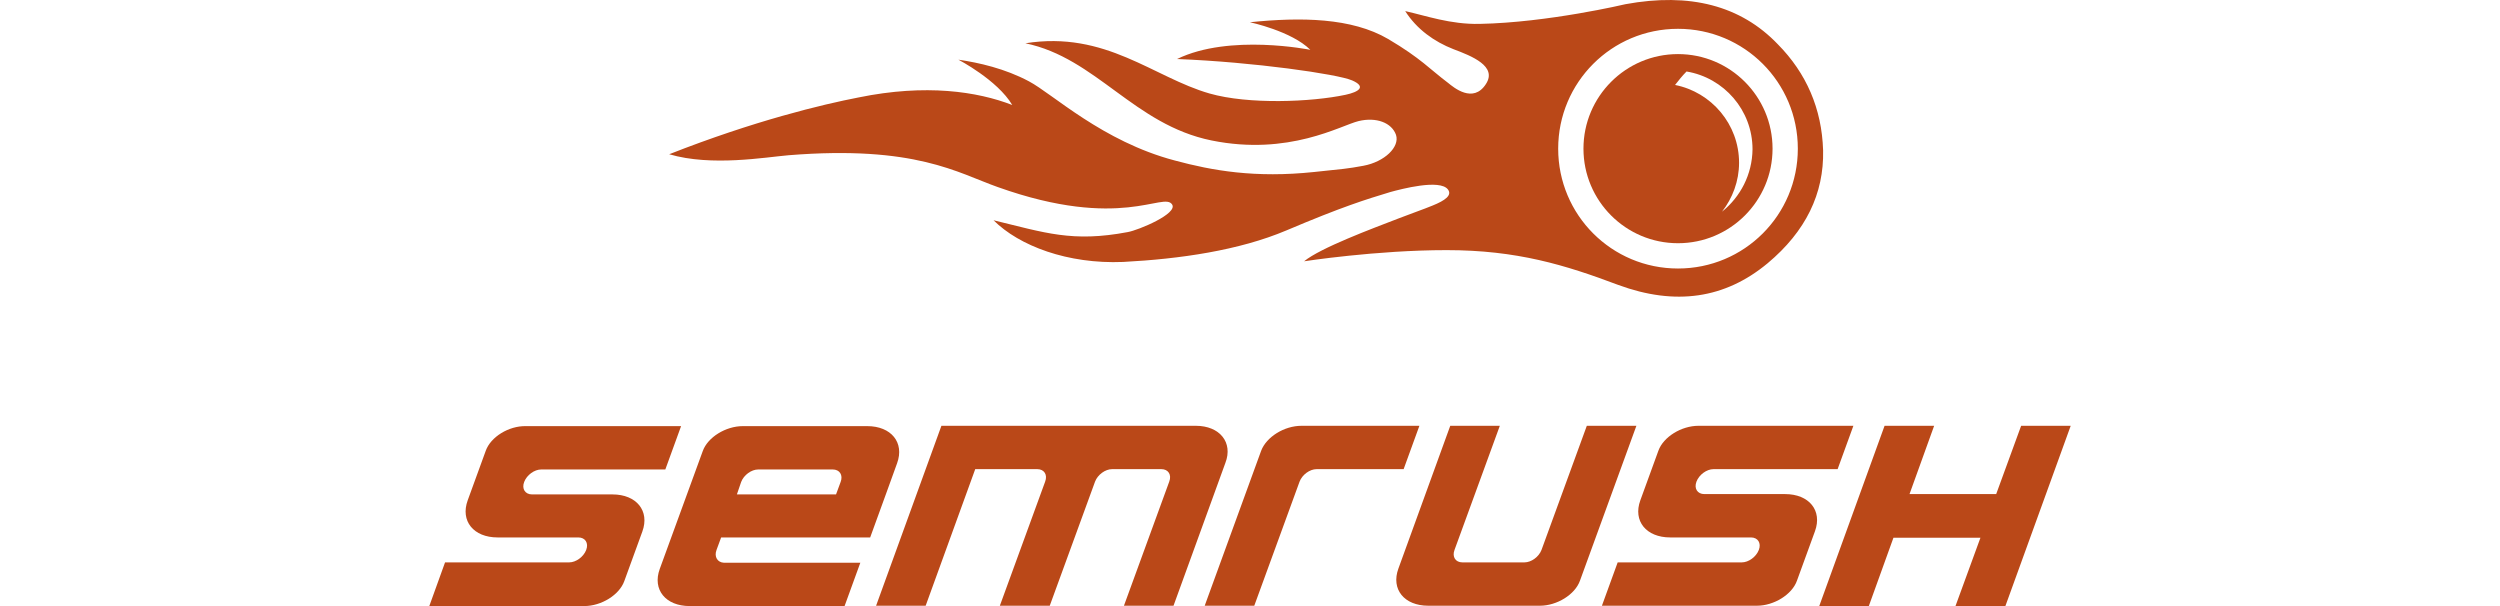 <?xml version="1.0" encoding="UTF-8"?> <svg xmlns="http://www.w3.org/2000/svg" width="198" height="48" viewBox="0 0 198 48" fill="none"><path d="M132.898 4.284C128.764 4.284 125.41 7.639 125.41 11.774C125.41 15.909 128.764 19.263 132.898 19.263C137.032 19.263 140.386 15.909 140.386 11.774C140.386 7.639 137.032 4.284 132.898 4.284ZM136.382 16.767C137.214 15.701 137.734 14.348 137.734 12.892C137.734 9.849 135.55 7.301 132.664 6.729C132.95 6.365 133.236 6.001 133.574 5.662C136.538 6.157 138.8 8.731 138.8 11.826C138.774 13.828 137.838 15.597 136.382 16.767Z" fill="#BA4818"></path><path d="M140.802 3.505C137.864 0.436 133.834 -0.604 128.738 0.332C128.738 0.332 122.602 1.788 117.194 1.892C114.88 1.944 112.93 1.242 111.292 0.878C112.202 2.308 113.58 3.297 115.114 3.895C116.57 4.441 118.598 5.247 117.688 6.651C116.674 8.238 115.114 6.911 114.698 6.573C113.242 5.481 112.54 4.623 109.94 3.088C107.054 1.398 103.024 1.346 98.994 1.762C98.994 1.762 102.296 2.464 103.778 3.947C103.778 3.947 97.382 2.646 93.222 4.675C99.28 4.909 105.936 5.871 107.08 6.365C108.224 6.859 107.652 7.275 106.56 7.509C103.856 8.082 98.89 8.29 95.796 7.405C91.35 6.131 87.58 2.412 81.21 3.427C86.826 4.597 89.816 9.876 95.952 11.124C102.088 12.372 106.196 9.928 107.6 9.59C109.004 9.252 110.226 9.72 110.564 10.682C110.876 11.644 109.654 12.815 107.99 13.127C106.742 13.361 106.326 13.387 104.09 13.621C99.41 14.115 96.03 13.517 93.04 12.71C87.32 11.202 83.368 7.431 81.496 6.443C79.598 5.429 77.518 4.961 75.906 4.727C75.906 4.727 79 6.339 80.17 8.316C77.414 7.249 73.332 6.625 68.002 7.717C65.168 8.264 59.734 9.564 53 12.216C56.354 13.205 60.618 12.45 62.464 12.294C72.5 11.488 75.854 13.699 79.026 14.817C88.802 18.302 92.156 15.155 92.832 16.195C93.3 16.923 90.18 18.224 89.322 18.38C84.928 19.212 82.77 18.432 78.688 17.444C80.716 19.472 84.564 20.928 88.958 20.746C93.43 20.512 98.136 19.836 101.88 18.25C106.3 16.377 108.146 15.805 110.122 15.207C110.98 14.973 114.022 14.167 114.672 14.999C115.036 15.467 114.438 15.883 113.476 16.273C112.722 16.585 111.734 16.923 110.798 17.288C108.64 18.12 104.584 19.628 103.284 20.694C103.284 20.694 109.004 19.81 114.568 19.81C120.132 19.81 123.954 20.98 128.166 22.567C132.69 24.231 136.616 23.659 139.996 20.85C143.012 18.328 144.468 15.337 144.39 11.904C144.286 8.602 143.064 5.793 140.802 3.505ZM132.898 21.266C127.646 21.266 123.408 17.027 123.408 11.774C123.408 6.521 127.646 2.282 132.898 2.282C138.15 2.282 142.388 6.521 142.388 11.774C142.388 17.027 138.15 21.266 132.898 21.266Z" fill="#BA4818"></path><path d="M94.71 33.723H74.56L69.386 47.974H73.312L77.238 37.156H82.152C82.698 37.156 82.984 37.598 82.776 38.144L79.188 47.974H83.14L86.728 38.144C86.936 37.598 87.534 37.156 88.08 37.156H91.98C92.526 37.156 92.812 37.598 92.604 38.144L89.016 47.974H92.942L97.05 36.662C97.674 35.049 96.608 33.723 94.71 33.723Z" fill="#BA4818"></path><path d="M122.088 43.553C121.88 44.099 121.282 44.541 120.736 44.541H115.822C115.276 44.541 114.99 44.099 115.198 43.553L118.786 33.723H114.86L110.752 45.035C110.154 46.674 111.22 47.974 113.118 47.974H121.958C123.31 47.974 124.74 47.09 125.13 45.998L129.602 33.723H125.676L122.088 43.553Z" fill="#BA4818"></path><path d="M56.75 43.553L57.114 42.565H68.918L70.166 39.132L71.05 36.688C71.648 35.049 70.582 33.749 68.684 33.749H58.83C57.478 33.749 56.048 34.633 55.658 35.725L52.252 45.061C51.654 46.7 52.72 48 54.618 48H66.89L68.138 44.567H57.322C56.828 44.541 56.542 44.099 56.75 43.553ZM58.7 38.17C58.908 37.624 59.506 37.182 60.052 37.182H65.954C66.5 37.182 66.786 37.624 66.578 38.17L66.214 39.158H58.362L58.7 38.17Z" fill="#BA4818"></path><path d="M160.074 33.723L158.098 39.132H151.234L153.184 33.723H149.258L144.084 48H148.01L149.96 42.591H156.85L154.874 48H158.826L164 33.723H160.074Z" fill="#BA4818"></path><path d="M99.884 35.699L95.412 47.974H99.338L102.926 38.144C103.134 37.598 103.732 37.156 104.278 37.156H111.168L112.416 33.723H103.082C101.704 33.723 100.3 34.607 99.884 35.699Z" fill="#BA4818"></path><path d="M38.472 35.7L37.042 39.626C36.444 41.265 37.51 42.565 39.408 42.565H45.804C46.35 42.565 46.636 43.007 46.428 43.553C46.22 44.099 45.622 44.541 45.076 44.541H35.248L34 48H46.272C47.624 48 49.054 47.116 49.444 46.024L50.874 42.097C51.472 40.459 50.406 39.158 48.508 39.158H42.138C41.592 39.158 41.306 38.716 41.514 38.17C41.722 37.624 42.32 37.182 42.866 37.182H52.694L53.942 33.749H41.644C40.292 33.723 38.862 34.607 38.472 35.7Z" fill="#BA4818"></path><path d="M131.344 35.699L129.914 39.626C129.316 41.265 130.382 42.565 132.28 42.565H138.676C139.222 42.565 139.508 43.007 139.3 43.553C139.092 44.099 138.494 44.541 137.948 44.541H128.12L126.872 47.974H139.144C140.496 47.974 141.926 47.09 142.316 45.998L143.746 42.071C144.344 40.432 143.278 39.132 141.38 39.132H134.984C134.438 39.132 134.152 38.69 134.36 38.144C134.568 37.598 135.166 37.156 135.712 37.156H145.54L146.788 33.723H134.516C133.164 33.723 131.734 34.607 131.344 35.699Z" fill="#BA4818"></path></svg> 
